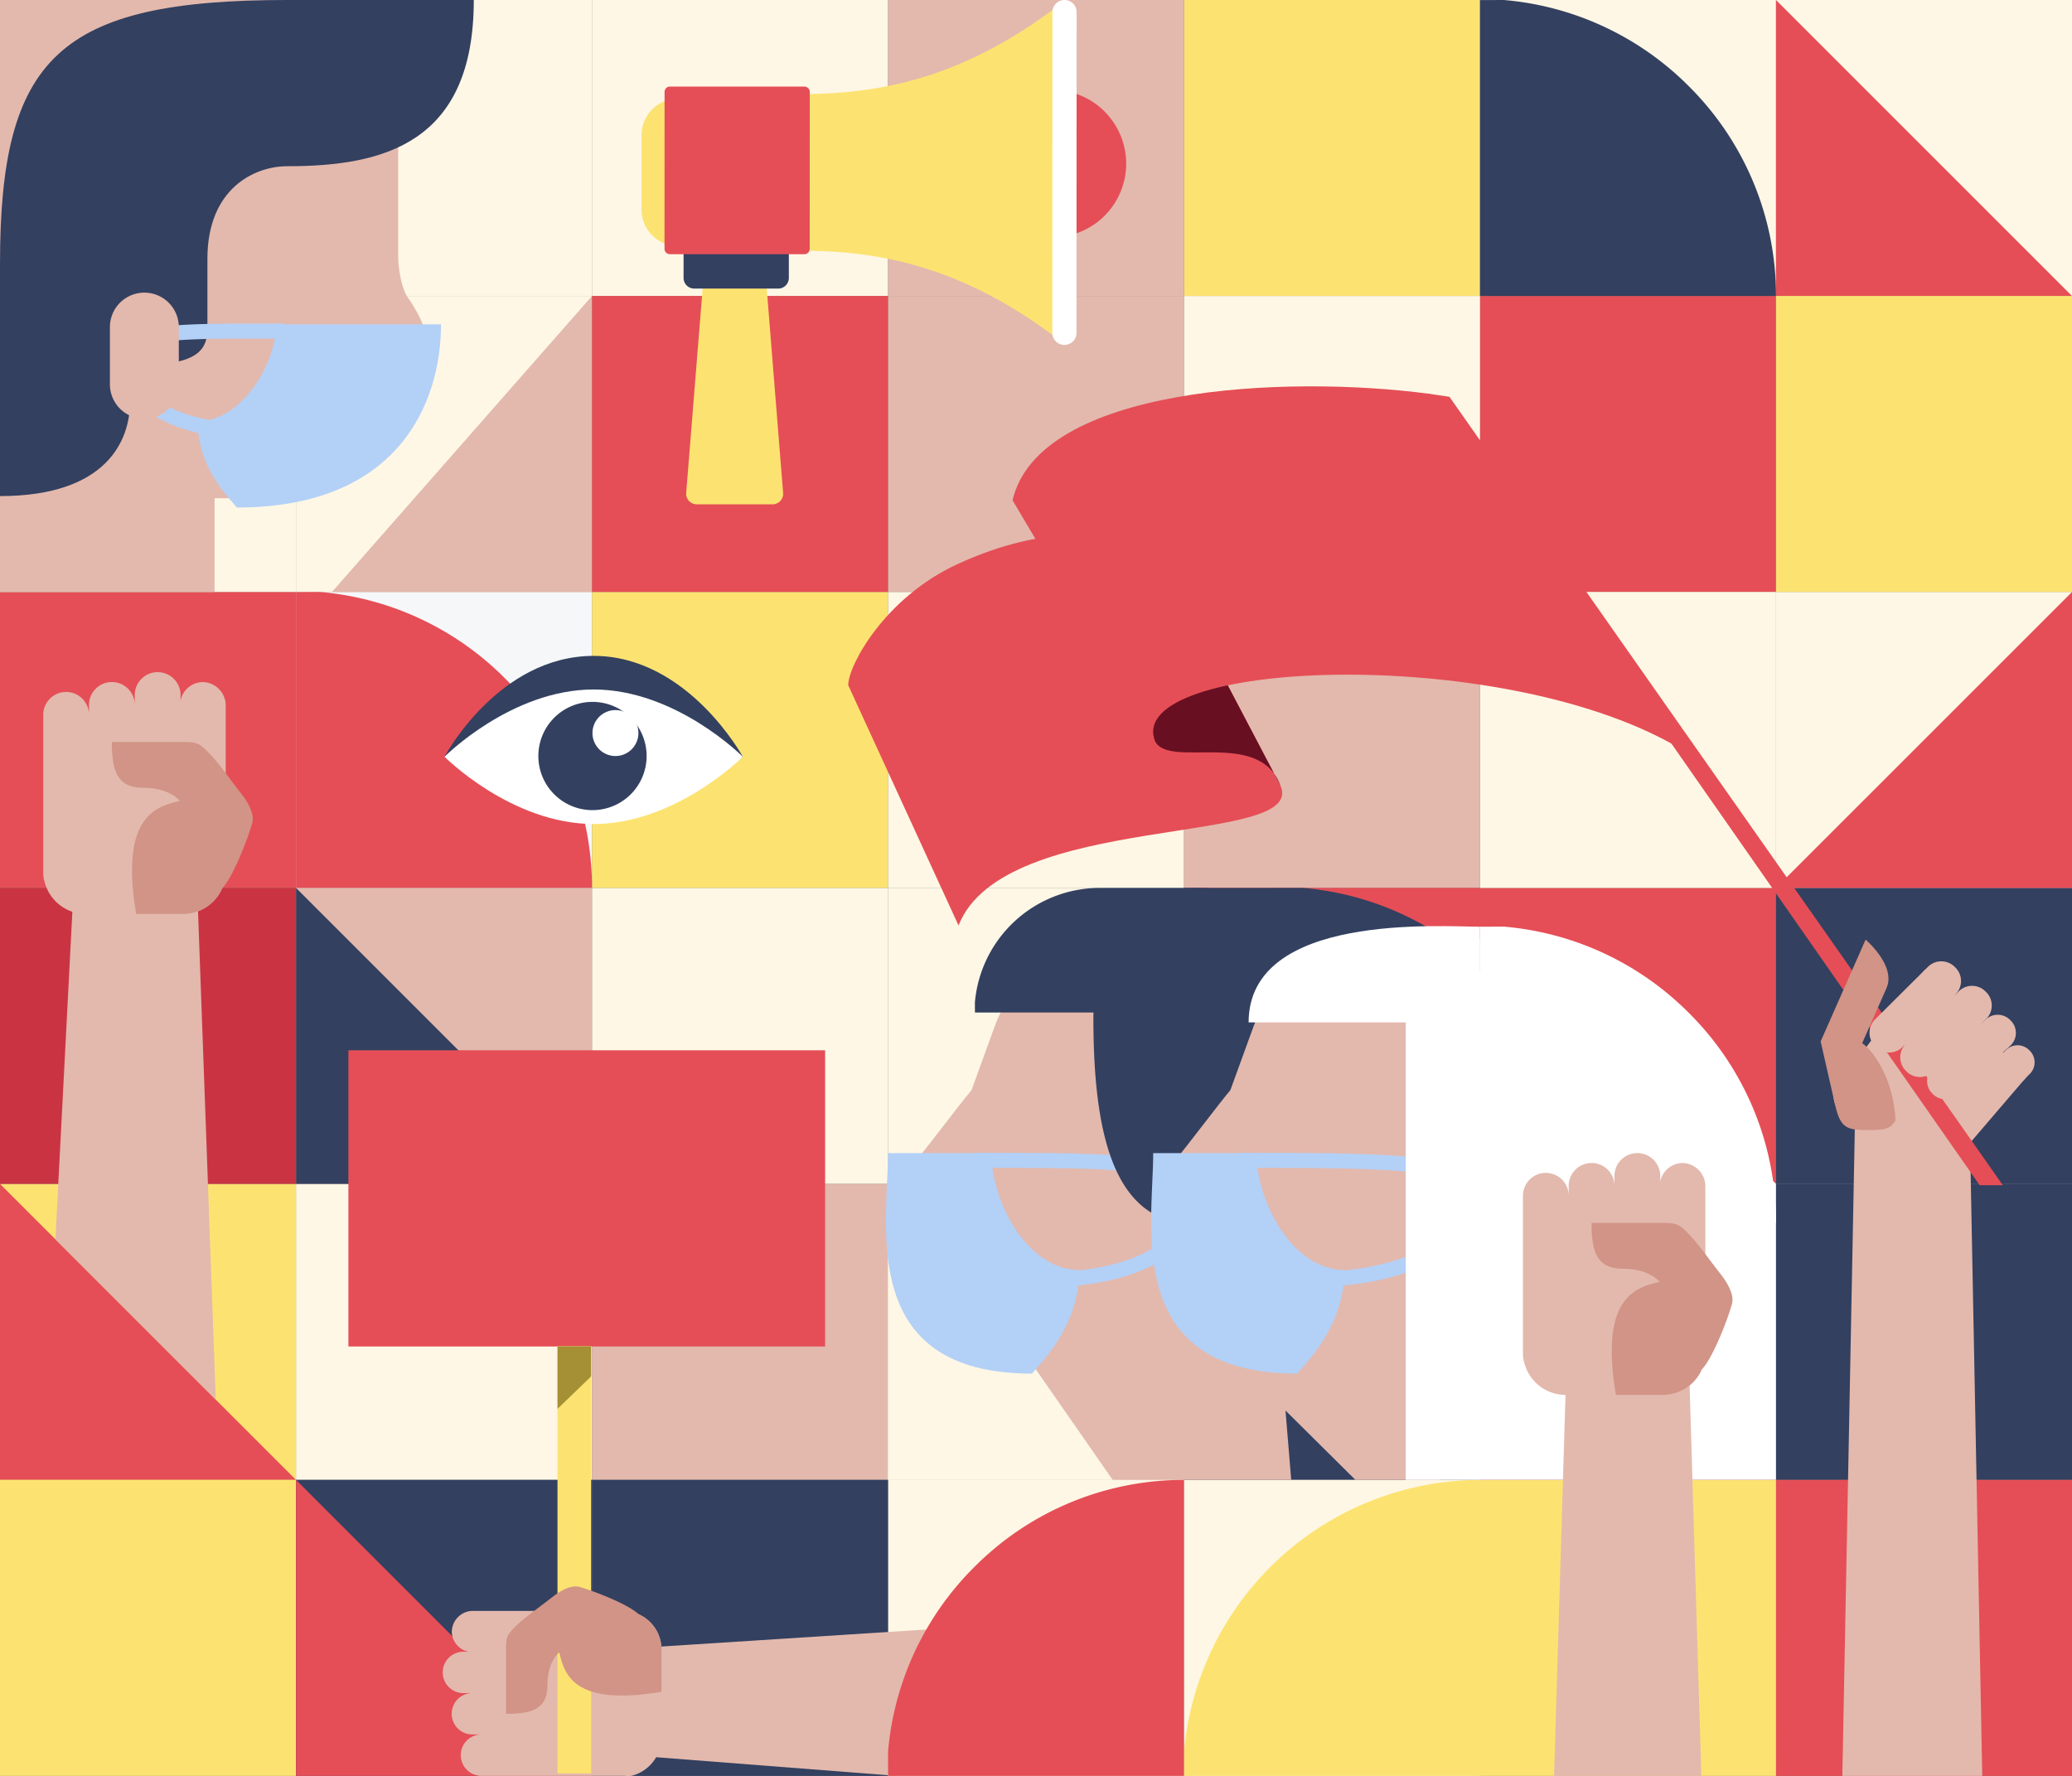<svg xmlns="http://www.w3.org/2000/svg" width="801.469" height="687.083" viewBox="0 0 801.469 687.083">
  <rect x="0" y="0" width="801.469" height="687.083" fill="#808080" stroke="none"/>
  <g id="Grupo_516" data-name="Grupo 516" transform="translate(0.003 0.15)">
    <rect id="Rectángulo_215" data-name="Rectángulo 215" width="114.495" height="114.495" transform="translate(228.99 343.33)" fill="#fef7e5"/>
    <rect id="Rectángulo_216" data-name="Rectángulo 216" width="114.495" height="114.494" transform="translate(686.97 228.837)" fill="#fef7e5"/>
    <rect id="Rectángulo_217" data-name="Rectángulo 217" width="114.495" height="114.495" transform="translate(686.97 -0.15)" fill="#fef7e5"/>
    <rect id="Rectángulo_218" data-name="Rectángulo 218" width="114.495" height="114.52" transform="translate(114.493 -0.15)" fill="#fef7e5"/>
    <rect id="Rectángulo_219" data-name="Rectángulo 219" width="114.495" height="114.495" transform="translate(228.988 -0.15)" fill="#fef7e5"/>
    <rect id="Rectángulo_220" data-name="Rectángulo 220" width="114.494" height="114.495" transform="translate(572.475 -0.15)" fill="#fef7e5"/>
    <path id="Trazado_992" data-name="Trazado 992" d="M1899.993,114.344h114.495L1899.993-.15Z" transform="translate(-1213.024)" fill="#e54e56"/>
    <rect id="Rectángulo_221" data-name="Rectángulo 221" width="114.496" height="114.495" transform="translate(457.979 -0.15)" fill="#fce371"/>
    <rect id="Rectángulo_222" data-name="Rectángulo 222" width="114.496" height="114.495" transform="translate(114.494 457.824)" fill="#fef7e5"/>
    <rect id="Rectángulo_223" data-name="Rectángulo 223" width="114.496" height="114.495" transform="translate(114.494 343.33)" fill="#e3b9ad"/>
    <rect id="Rectángulo_224" data-name="Rectángulo 224" width="114.495" height="114.494" transform="translate(343.483 572.329)" fill="#fef7e5"/>
    <rect id="Rectángulo_225" data-name="Rectángulo 225" width="114.494" height="114.494" transform="translate(572.475 114.343)" fill="#e54e56"/>
    <rect id="Rectángulo_226" data-name="Rectángulo 226" width="114.495" height="114.495" transform="translate(228.99 457.824)" fill="#e3b9ad"/>
    <rect id="Rectángulo_227" data-name="Rectángulo 227" width="114.495" height="114.494" transform="translate(114.493 228.837)" fill="#f6f7f9"/>
    <rect id="Rectángulo_228" data-name="Rectángulo 228" width="114.495" height="114.495" transform="translate(343.483 457.824)" fill="#fef7e5"/>
    <rect id="Rectángulo_229" data-name="Rectángulo 229" width="114.495" height="114.495" transform="translate(343.483 457.824)" fill="#fef7e5"/>
    <rect id="Rectángulo_230" data-name="Rectángulo 230" width="114.496" height="114.495" transform="translate(-0.003 457.824)" fill="#fce371"/>
    <path id="Trazado_993" data-name="Trazado 993" d="M0,1266.494v114.5h114.5Z" transform="translate(0 -808.67)" fill="#e54e56"/>
    <rect id="Rectángulo_231" data-name="Rectángulo 231" width="114.497" height="114.495" transform="translate(457.98 457.824)" fill="#334060"/>
    <rect id="Rectángulo_232" data-name="Rectángulo 232" width="114.496" height="114.505" transform="translate(-0.003 572.318)" fill="#fce371"/>
    <rect id="Rectángulo_233" data-name="Rectángulo 233" width="114.494" height="114.495" transform="translate(572.475 457.824)" fill="#aa0732"/>
    <rect id="Rectángulo_234" data-name="Rectángulo 234" width="114.496" height="114.495" transform="translate(-0.003 -0.15)" fill="#e3b9ad"/>
    <rect id="Rectángulo_235" data-name="Rectángulo 235" width="114.496" height="114.494" transform="translate(-0.003 228.837)" fill="#e54e56"/>
    <rect id="Rectángulo_236" data-name="Rectángulo 236" width="114.493" height="114.495" transform="translate(572.477 343.33)" fill="#e54e56"/>
    <rect id="Rectángulo_237" data-name="Rectángulo 237" width="114.495" height="114.519" transform="translate(114.493 114.343)" fill="#fef7e5"/>
    <path id="Trazado_994" data-name="Trazado 994" d="M455.685,316.511,355.079,431.03H455.685Z" transform="translate(-226.697 -202.168)" fill="#e3b9ad"/>
    <rect id="Rectángulo_238" data-name="Rectángulo 238" width="114.495" height="114.495" transform="translate(343.485 343.33)" fill="#fef7e5"/>
    <rect id="Rectángulo_239" data-name="Rectángulo 239" width="114.495" height="114.494" transform="translate(343.483 228.837)" fill="#fef7e5"/>
    <rect id="Rectángulo_240" data-name="Rectángulo 240" width="114.495" height="114.495" transform="translate(343.483 -0.15)" fill="#e3b9ad"/>
    <rect id="Rectángulo_241" data-name="Rectángulo 241" width="114.494" height="114.494" transform="translate(572.475 228.837)" fill="#fef7e5"/>
    <rect id="Rectángulo_242" data-name="Rectángulo 242" width="114.496" height="114.494" transform="translate(457.979 114.343)" fill="#fef7e5"/>
    <rect id="Rectángulo_243" data-name="Rectángulo 243" width="114.495" height="114.494" transform="translate(343.483 114.343)" fill="#e3b9ad"/>
    <rect id="Rectángulo_244" data-name="Rectángulo 244" width="114.496" height="114.494" transform="translate(-0.002 114.343)" fill="#fef7e5"/>
    <rect id="Rectángulo_245" data-name="Rectángulo 245" width="114.496" height="114.494" transform="translate(457.979 228.837)" fill="#e3b9ad"/>
    <rect id="Rectángulo_246" data-name="Rectángulo 246" width="114.495" height="114.494" transform="translate(228.988 228.837)" fill="#fce371"/>
    <path id="Trazado_995" data-name="Trazado 995" d="M316.668,949.833v114.494h114.5Z" transform="translate(-202.174 -606.503)" fill="#334060"/>
    <rect id="Rectángulo_247" data-name="Rectángulo 247" width="114.495" height="114.495" transform="translate(-0.001 343.33)" fill="#ca3442"/>
    <rect id="Rectángulo_248" data-name="Rectángulo 248" width="114.497" height="114.495" transform="translate(457.98 343.33)" fill="#e54e56"/>
    <rect id="Rectángulo_249" data-name="Rectángulo 249" width="114.496" height="114.505" transform="translate(114.494 572.318)" fill="#334060"/>
    <path id="Trazado_996" data-name="Trazado 996" d="M316.668,1697.662h114.5l-114.5-114.506Z" transform="translate(-202.174 -1010.838)" fill="#e54e56"/>
    <rect id="Rectángulo_250" data-name="Rectángulo 250" width="114.495" height="114.506" transform="translate(228.99 572.317)" fill="#334060"/>
    <rect id="Rectángulo_251" data-name="Rectángulo 251" width="114.496" height="114.494" transform="translate(457.979 572.329)" fill="#fef7e5"/>
    <rect id="Rectángulo_252" data-name="Rectángulo 252" width="114.495" height="114.494" transform="translate(686.97 114.343)" fill="#fce371"/>
    <rect id="Rectángulo_253" data-name="Rectángulo 253" width="114.495" height="114.495" transform="translate(686.97 457.824)" fill="#334060"/>
    <rect id="Rectángulo_254" data-name="Rectángulo 254" width="114.495" height="114.495" transform="translate(686.972 343.33)" fill="#334060"/>
    <rect id="Rectángulo_255" data-name="Rectángulo 255" width="114.495" height="114.494" transform="translate(686.969 572.329)" fill="#e54e56"/>
    <path id="Trazado_997" data-name="Trazado 997" d="M397.625,666.723a114.575,114.575,0,0,0-71.717-33.549l-9.243.032V747.668h114.5A114.108,114.108,0,0,0,397.625,666.723Z" transform="translate(-202.171 -404.336)" fill="#e54e56"/>
    <path id="Trazado_998" data-name="Trazado 998" d="M1381.157,1583.186v0a115.262,115.262,0,0,0-114.5,105.25l.032,9.243h228.958V1583.186Z" transform="translate(-808.682 -1010.857)" fill="#fce371"/>
    <path id="Trazado_999" data-name="Trazado 999" d="M1664.29,33.4A114.571,114.571,0,0,0,1592.573-.147l-9.243.032V114.347h114.494A114.112,114.112,0,0,0,1664.29,33.4Z" transform="translate(-1010.855 -0.002)" fill="#334060"/>
    <rect id="Rectángulo_256" data-name="Rectángulo 256" width="114.495" height="114.494" transform="translate(228.988 114.343)" fill="#e54e56"/>
    <path id="Trazado_1000" data-name="Trazado 1000" d="M740.661,292.944a4.122,4.122,0,0,1,4.127-4.127l16.063.005a4.12,4.12,0,0,1,4.119,4.129l6.6,82.352a4.131,4.131,0,0,1-4.128,4.131l-29.284-.009a4.126,4.126,0,0,1-4.124-4.129Z" transform="translate(-468.634 -184.487)" fill="#fce371"/>
    <g id="Grupo_514" data-name="Grupo 514" transform="translate(378.565 34.624)">
      <path id="Trazado_1001" data-name="Trazado 1001" d="M1104.069,124.564a28.523,28.523,0,1,1-28.519-28.538A28.532,28.532,0,0,1,1104.069,124.564Z" transform="translate(-1047.022 -96.026)" fill="#e54e56"/>
    </g>
    <g id="Grupo_515" data-name="Grupo 515" transform="translate(248.127 38.012)">
      <path id="Trazado_1002" data-name="Trazado 1002" d="M714.527,148.271A14.13,14.13,0,0,1,700.4,162.4h0a14.133,14.133,0,0,1-14.132-14.134l.011-28.734A14.139,14.139,0,0,1,700.415,105.4h0a14.134,14.134,0,0,1,14.123,14.144Z" transform="translate(-686.263 -105.397)" fill="#fce371"/>
    </g>
    <path id="Trazado_1003" data-name="Trazado 1003" d="M931.958,133.516c-48.164-37.864-87.3-36.622-117.1-35.98l.019-60.914c29.8.66,68.93,1.925,117.116-35.9Z" transform="translate(-520.235 -0.556)" fill="#fce371"/>
    <path id="Trazado_1004" data-name="Trazado 1004" d="M1130.477,133.274h0a4.679,4.679,0,0,1-4.676-4.684l.034-124.075a4.68,4.68,0,0,1,4.678-4.666h0a4.671,4.671,0,0,1,4.677,4.667l-.037,124.075A4.681,4.681,0,0,1,1130.477,133.274Z" transform="translate(-718.752 0)" fill="#fff"/>
    <path id="Trazado_1005" data-name="Trazado 1005" d="M735.418,275.579a4.119,4.119,0,0,1-4.12-4.126l0-10.446a4.117,4.117,0,0,1,4.118-4.124l32.477.005a4.127,4.127,0,0,1,4.125,4.124l0,10.447a4.126,4.126,0,0,1-4.127,4.127Z" transform="translate(-466.888 -164.1)" fill="#334060"/>
    <path id="Trazado_1006" data-name="Trazado 1006" d="M767.068,155.25A2.061,2.061,0,0,1,765,157.309l-52.03-.016a2.069,2.069,0,0,1-2.065-2.062l.021-60.709a2.065,2.065,0,0,1,2.06-2.074l52.039.02a2.068,2.068,0,0,1,2.065,2.068Z" transform="translate(-453.869 -59.118)" fill="#e54e56"/>
    <path id="Trazado_1007" data-name="Trazado 1007" d="M1083.241,1373.594l38.719,55.69h69.077l-7.208-87.141Z" transform="translate(-691.581 -856.967)" fill="#e3b9ad"/>
    <path id="Trazado_1008" data-name="Trazado 1008" d="M1079.308,1115.766c-7.895,21.711-31.9,39.311-53.607,39.311H996.867c-21.711,0-32.911-17.6-25.017-39.311l31.767-87.355c7.9-21.713,31.9-39.314,53.607-39.314h28.835c21.712,0,32.911,17.6,25.017,39.314Z" transform="translate(-618.85 -631.57)" fill="#e3b9ad"/>
    <path id="Trazado_1009" data-name="Trazado 1009" d="M997.809,1165.992c-3.7,4.237-18,23.3-21.7,27.539s-2.293,6.53,6.528,6.53h20.482Z" transform="translate(-621.955 -744.506)" fill="#e3b9ad"/>
    <path id="Trazado_1010" data-name="Trazado 1010" d="M1069.467,1285.268v-5.785c45.092,0,57.006-20.078,57.006-30.7,0-2.181-2.835-6.135-21.818-8.129-14.783-1.552-35.224-1.542-56.866-1.535h-4.824v-5.785h4.821c21.8-.009,42.387-.016,57.473,1.567,12.57,1.32,27,4.09,27,13.882,0,8.638-5.236,17.618-14.007,24.023C1107.09,1280.96,1090.222,1285.268,1069.467,1285.268Z" transform="translate(-665.868 -787.502)" fill="#b3d0f7"/>
    <path id="Trazado_1011" data-name="Trazado 1011" d="M988.581,1233.544c0,18.733,13.817,45.2,33.984,45.2,0,20.711-13.037,34.012-18.257,40.112-67.506,0-55.71-57.137-55.71-85.309Z" transform="translate(-605.115 -787.634)" fill="#b3d0f7"/>
    <path id="Trazado_1012" data-name="Trazado 1012" d="M1384.413,983.379A114.567,114.567,0,0,0,1312.7,949.83l-46.035.032,36.792,114.463h114.494A114.1,114.1,0,0,0,1384.413,983.379Z" transform="translate(-808.682 -606.5)" fill="#334060"/>
    <path id="Trazado_1013" data-name="Trazado 1013" d="M1294.757,1373.6l56.147,55.689h32.632l-7.207-87.141Z" transform="translate(-826.62 -856.972)" fill="#e3b9ad"/>
    <path id="Trazado_1014" data-name="Trazado 1014" d="M1127.694,949.83h-36.546a48.5,48.5,0,0,0-48.183,44.291l.013,3.892h45.855c-.016.643-.036,1.285-.036,1.933,0,45.074,7.769,79.956,39.47,79.956,21.8,0,39.47-50.051,39.47-79.956S1164.806,949.83,1127.694,949.83Z" transform="translate(-665.868 -606.5)" fill="#334060"/>
    <path id="Trazado_1015" data-name="Trazado 1015" d="M1346.643,1120.3c-7.9,21.711-31.9,39.311-53.608,39.311h-19.219c-21.711,0-32.912-17.6-25.016-39.311l31.766-87.355c7.9-21.713,31.9-36.749,53.607-36.749h19.219c21.711,0,32.91,15.036,25.018,36.749Z" transform="translate(-795.664 -636.1)" fill="#e3b9ad"/>
    <path id="Trazado_1016" data-name="Trazado 1016" d="M1274.759,1165.992c-3.7,4.237-18,23.3-21.706,27.539s-2.292,6.53,6.528,6.53h20.482Z" transform="translate(-798.77 -744.506)" fill="#e3b9ad"/>
    <path id="Trazado_1017" data-name="Trazado 1017" d="M1353.188,1285.269v-5.785c25.151,0,40.732-6.244,49.375-11.482,11.236-6.81,15.223-14.607,15.223-19.214,0-1.349-1.831-5.923-25.39-8.126-16.634-1.554-39.129-1.548-60.885-1.538h-4.825v-5.785h4.822c21.888-.006,44.521-.017,61.425,1.563,14.264,1.333,30.637,4.116,30.637,13.885,0,8.294-6.733,17.326-18.01,24.162C1396.288,1278.569,1379.675,1285.269,1353.188,1285.269Z" transform="translate(-847.005 -787.502)" fill="#b3d0f7"/>
    <path id="Trazado_1018" data-name="Trazado 1018" d="M1272.3,1233.544c0,18.733,13.817,45.2,33.983,45.2,0,20.711-13.037,34.012-18.257,40.112-67.506,0-55.71-57.137-55.71-85.309Z" transform="translate(-786.252 -787.634)" fill="#b3d0f7"/>
    <path id="Trazado_1019" data-name="Trazado 1019" d="M1647.116,1236.234H1503.905V1039.759h60.744l82.467,81.979Z" transform="translate(-960.148 -663.914)" fill="#fff"/>
    <path id="Trazado_1020" data-name="Trazado 1020" d="M1664.292,1024.8a114.564,114.564,0,0,0-71.717-33.548l-9.243.031v114.463h114.494A114.1,114.1,0,0,0,1664.292,1024.8Z" transform="translate(-1010.856 -632.947)" fill="#fff"/>
    <path id="Trazado_1021" data-name="Trazado 1021" d="M1425.3,1027.935V990.918c-14.748,0-89.5-5.573-89.5,37.018Z" transform="translate(-852.828 -632.579)" fill="#fff"/>
    <rect id="Rectángulo_257" data-name="Rectángulo 257" width="82.998" height="75.024" transform="translate(-0.002 153.814)" fill="#e3b9ad"/>
    <path id="Trazado_1022" data-name="Trazado 1022" d="M121.736,269.2A26.17,26.17,0,0,1,121,263.08a26.559,26.559,0,0,1,26.558-26.557c2.235,0,6.468.7,6.468-3.1V216.107H163.2c3.69,0-2.795-11.332-5.255-14.612s-3.919-11.069-3.919-16.4V134.933s-48.378,2.05-50.427,1.64S48.251,174.7,48.251,174.7L24.471,243.575,0,278.832H113.139c7.292,0,8.56-1.127,8.56-5.548C121.7,272.555,121.736,270.554,121.736,269.2Z" transform="translate(0 -86.242)" fill="#e3b9ad"/>
    <path id="Trazado_1023" data-name="Trazado 1023" d="M111.114-.15C22.731-.15,0,22.016,0,102v89.752c41.507,0,50.3-21.741,50.3-36.465,0-5.977-1.925-14.349,5.254-14.349,21.654,0,24.675-6.56,24.675-13.94V99.937c0-27.058,18.068-35.787,30.885-35.787,37.1,0,72.151-8.741,72.151-64.3Z" transform="translate(0 0)" fill="#334060"/>
    <path id="Trazado_1024" data-name="Trazado 1024" d="M177.449,390.538c-17.326,0-31.45-3.728-40.844-10.78-7.393-5.55-11.807-13.267-11.807-20.644a8.764,8.764,0,0,1,2.661-6.407c6.7-6.69,25.24-6.672,55.964-6.636q3.158,0,6.457,0v5.785q-3.3,0-6.463,0c-26.186-.029-46.869-.051-51.869,4.944a3.051,3.051,0,0,0-.964,2.314c0,2.085.685,9.4,9.495,16.018,8.385,6.295,21.307,9.622,37.371,9.622Z" transform="translate(-79.677 -221.036)" fill="#b3d0f7"/>
    <path id="Trazado_1025" data-name="Trazado 1025" d="M241.821,346.828c0,15.562-13.58,37.545-30.333,37.545,0,17.205,10.83,28.254,15.167,33.322,63.234,0,78.953-41.311,78.953-70.867Z" transform="translate(-135.023 -221.523)" fill="#b3d0f7"/>
    <path id="Trazado_1026" data-name="Trazado 1026" d="M144.229,348.411a13.324,13.324,0,0,1-13.324,13.324h0a13.324,13.324,0,0,1-13.325-13.324V326.275a13.324,13.324,0,0,1,13.325-13.324h0a13.323,13.323,0,0,1,13.324,13.324Z" transform="translate(-75.069 -199.895)" fill="#e3b9ad"/>
    <path id="Trazado_1027" data-name="Trazado 1027" d="M590.936,740.589s-25.827,20.187-57.687,20.187-57.688-20.187-57.688-20.187,20.681-39.015,57.688-39.015C569.7,701.574,590.936,740.589,590.936,740.589Z" transform="translate(-303.617 -448.005)" fill="#334060"/>
    <path id="Trazado_1028" data-name="Trazado 1028" d="M590.936,763.537s-25.827,26.016-57.687,26.016-57.688-26.016-57.688-26.016,25.828-26.019,57.688-26.019S590.936,763.537,590.936,763.537Z" transform="translate(-303.617 -470.953)" fill="#fff"/>
    <path id="Trazado_1029" data-name="Trazado 1029" d="M575.939,771.74a20.938,20.938,0,1,1,20.936,20.934A20.936,20.936,0,0,1,575.939,771.74Z" transform="translate(-367.701 -479.435)" fill="#334060"/>
    <path id="Trazado_1030" data-name="Trazado 1030" d="M633.841,768.463a8.883,8.883,0,1,1,8.885,8.881A8.886,8.886,0,0,1,633.841,768.463Z" transform="translate(-404.668 -485.039)" fill="#fff"/>
    <path id="Trazado_1031" data-name="Trazado 1031" d="M121.311,1128.823l-62.037-62.037,7.592-146.671h46.854Z" transform="translate(-37.844 -587.53)" fill="#e3b9ad"/>
    <path id="Trazado_1032" data-name="Trazado 1032" d="M116.827,732.053a9.042,9.042,0,0,0-8.85-9.222,8.934,8.934,0,0,0-8.62,7.161v-1.771a8.858,8.858,0,1,0-17.7,0v3.832a8.858,8.858,0,1,0-17.7,0v3.834a8.858,8.858,0,1,0-17.7,0v61a9.563,9.563,0,0,0,.422,2.813,16.5,16.5,0,0,0,16.08,12.837h37.567A16.5,16.5,0,0,0,116.736,794.3a9.622,9.622,0,0,0,.091-1.253Z" transform="translate(-29.532 -459.129)" fill="#e3b9ad"/>
    <path id="Trazado_1033" data-name="Trazado 1033" d="M169.567,813.494c-1.792-2.274-3.842-5.04-5.858-7.686h0a.1.1,0,0,0-.01-.013q-.4-.53-.8-1.05l-.183-.237-.638-.823-.281-.359q-.274-.35-.544-.69l-.315-.4c-.167-.208-.332-.412-.5-.614l-.334-.409c-.155-.188-.307-.37-.458-.549-.112-.134-.224-.268-.333-.4-.152-.179-.3-.347-.448-.517-.1-.117-.206-.238-.306-.351-.159-.179-.311-.344-.465-.51-.083-.091-.17-.189-.252-.276-.231-.245-.457-.477-.673-.689-2.868-2.813-4-4.17-8.688-4.17h-28.8c0,10.07,1.465,17.7,12.006,17.7s14.314,5.088,14.314,5.088c-9.487,2.159-23.252,6.237-16.906,43.718h18.1a16.49,16.49,0,0,0,14.8-9.23l.032-.377c3.725-3.193,9.679-17.636,11.924-25.467C174.974,821.656,172.412,817.1,169.567,813.494Z" transform="translate(-76.414 -506.859)" fill="#d19486"/>
    <path id="Trazado_1034" data-name="Trazado 1034" d="M818.122,1735.764l-53.69,59.327-110.293-8.558v-40.244Z" transform="translate(-417.626 -1108.268)" fill="#e3b9ad"/>
    <path id="Trazado_1035" data-name="Trazado 1035" d="M485.574,1723.345a8.177,8.177,0,0,0-8.339,8,8.078,8.078,0,0,0,6.475,7.792h-1.6a8.009,8.009,0,1,0,0,16h3.465a8.009,8.009,0,1,0,0,16h3.467a8.014,8.014,0,1,0,0,16.015h55.147a8.855,8.855,0,0,0,2.544,0,15.365,15.365,0,0,0,11.606-14.931v-33.969a14.921,14.921,0,0,0-16.481-14.836,8.7,8.7,0,0,0-1.133-.082Z" transform="translate(-302.473 -1100.34)" fill="#e3b9ad"/>
    <rect id="Rectángulo_258" data-name="Rectángulo 258" width="184.398" height="114.583" transform="translate(134.761 406.135)" fill="#e54e56"/>
    <rect id="Rectángulo_259" data-name="Rectángulo 259" width="13.016" height="165.251" transform="translate(215.644 520.63)" fill="#fce371"/>
    <path id="Trazado_1036" data-name="Trazado 1036" d="M609.439,1451.861l-13.016,12.544V1440.2h13.016Z" transform="translate(-380.779 -919.569)" fill="#a59035"/>
    <path id="Trazado_1037" data-name="Trazado 1037" d="M559.207,1701.326c-2.057,1.62-4.555,3.473-6.948,5.3h0a.088.088,0,0,1-.013.009c-.321.245-.634.487-.948.73-.073.053-.144.107-.216.163-.249.194-.5.385-.744.576-.107.085-.215.169-.323.255-.212.165-.42.327-.623.49l-.358.284-.555.449c-.124.1-.248.2-.369.3-.171.14-.336.277-.5.413-.122.1-.243.2-.359.3-.163.136-.314.271-.467.4-.105.09-.214.186-.317.276-.162.146-.312.282-.461.42-.082.075-.172.156-.25.229-.22.209-.431.411-.622.609-2.543,2.592-3.771,3.617-3.771,7.852v26.037c9.105,0,16-1.326,16-10.856s4.6-12.943,4.6-12.943c1.953,8.577,5.639,21.022,39.526,15.286v-16.371a14.9,14.9,0,0,0-8.345-13.374l-.339-.03c-2.887-3.367-15.945-8.75-23.024-10.781C566.587,1696.438,562.467,1698.753,559.207,1701.326Z" transform="translate(-345.628 -1083.616)" fill="#d19486"/>
    <path id="Trazado_1038" data-name="Trazado 1038" d="M1899.992,747.667h114.5V633.174Z" transform="translate(-1213.023 -404.336)" fill="#e54e56"/>
    <path id="Trazado_1039" data-name="Trazado 1039" d="M983.544,1616.726A114.571,114.571,0,0,0,950,1688.441l.032,9.243H1064.49V1583.191A114.109,114.109,0,0,0,983.544,1616.726Z" transform="translate(-606.512 -1010.86)" fill="#e54e56"/>
    <path id="Trazado_1040" data-name="Trazado 1040" d="M1719.532,1602.859h-56.976l5.061-168.2h46.854Z" transform="translate(-1061.435 -916.036)" fill="#e3b9ad"/>
    <path id="Trazado_1041" data-name="Trazado 1041" d="M1699.839,1246.6a9.043,9.043,0,0,0-8.849-9.222,8.935,8.935,0,0,0-8.621,7.161v-1.771a8.858,8.858,0,1,0-17.7,0v3.832a8.858,8.858,0,1,0-17.7,0v3.834a8.858,8.858,0,1,0-17.7,0v61a9.562,9.562,0,0,0,.422,2.813,16.5,16.5,0,0,0,16.08,12.837h37.568a16.5,16.5,0,0,0,16.5-16.5,16.945,16.945,0,0,0-.091-1.727,9.666,9.666,0,0,0,.091-1.254Z" transform="translate(-1040.182 -787.634)" fill="#e3b9ad"/>
    <path id="Trazado_1042" data-name="Trazado 1042" d="M1752.579,1328.04c-1.791-2.273-3.842-5.039-5.858-7.685h0l-.01-.013q-.4-.531-.8-1.051l-.183-.236q-.321-.416-.637-.823c-.094-.12-.187-.24-.281-.359q-.273-.35-.544-.69l-.315-.4c-.167-.208-.331-.411-.495-.614l-.334-.41c-.155-.187-.306-.369-.458-.549-.112-.134-.224-.268-.333-.4-.151-.179-.3-.347-.447-.516-.1-.117-.207-.239-.307-.351-.159-.179-.311-.344-.464-.51-.084-.091-.171-.188-.252-.276-.231-.245-.457-.477-.673-.689-2.868-2.813-4-4.17-8.689-4.17H1702.7c0,10.07,1.465,17.7,12.006,17.7s14.315,5.088,14.315,5.088c-9.487,2.159-23.252,6.237-16.907,43.718h18.105a16.487,16.487,0,0,0,14.8-9.23l.033-.377c3.724-3.194,9.678-17.636,11.924-25.467C1757.986,1336.2,1755.423,1331.646,1752.579,1328.04Z" transform="translate(-1087.064 -835.364)" fill="#d19486"/>
    <path id="Trazado_1043" data-name="Trazado 1043" d="M907.421,630.123c0-7.558,14.023-33.786,42.142-46.77,34.718-16.031,59.908-12.193,76.59-6.63l48.5,92.329c10.418,23.872-107.046,9.408-124.552,54.024Z" transform="translate(-579.331 -365.22)" fill="#e54e56"/>
    <path id="Trazado_1044" data-name="Trazado 1044" d="M1255.807,704.605l25.771,49.053c-8.074-22.343-43.1-6.368-48.549-17.282C1225.34,720.136,1249.375,702.458,1255.807,704.605Z" transform="translate(-786.252 -449.827)" fill="#680f22"/>
    <path id="Trazado_1045" data-name="Trazado 1045" d="M1083.241,457.258c10.278-43.826,104.885-48.684,161.41-41.151l95.035,136.157c-69.529-39.7-213.511-33.042-201.33-1.822Z" transform="translate(-691.581 -263.892)" fill="#e54e56"/>
    <path id="Trazado_1046" data-name="Trazado 1046" d="M1976.033,1173.914h44l5.057,262.473h-54.122Z" transform="translate(-1258.339 -749.564)" fill="#e3b9ad"/>
    <path id="Trazado_1047" data-name="Trazado 1047" d="M1963.626,1080.663c-2.852,2.853-2.653,7.679.443,10.772l32.512,20.006c3.1,3.1,7.918,3.293,10.768.443l28.414-33.173c2.854-2.852-3.529-4.66-6.625-7.757l-23.585-28.049c-3.1-3.093-6.119-8.684-8.972-5.83Z" transform="translate(-1252.363 -661.698)" fill="#e3b9ad"/>
    <path id="Trazado_1048" data-name="Trazado 1048" d="M1740.474,727.127h8.971L1535.384,422.139l-8.635-1.266Z" transform="translate(-974.731 -268.796)" fill="#e54e56"/>
    <path id="Trazado_1049" data-name="Trazado 1049" d="M1953.3,1068.858c-2.067-9.071-5.546-24.326-5.546-24.326l17.39-39.389s11.921,10.068,8.084,18.765c-4.349,9.846-7.847,17.769-9.405,21.3,3.859,2.511,12.279,13.53,12.872,29.9-1.764,2.829-3.126,3.727-10.636,3.727C1957.594,1078.833,1955.363,1077.928,1953.3,1068.858Z" transform="translate(-1243.514 -641.814)" fill="#d19486"/>
    <path id="Trazado_1050" data-name="Trazado 1050" d="M2012.69,1061.625a7.353,7.353,0,0,1-10.371-.29h0a7.343,7.343,0,0,1-.285-10.374l20.731-20.6a7.341,7.341,0,0,1,10.369.287h0a7.341,7.341,0,0,1,.291,10.369Z" transform="translate(-1276.887 -656.634)" fill="#e3b9ad"/>
    <path id="Trazado_1051" data-name="Trazado 1051" d="M2045.579,1087.862a7.36,7.36,0,0,1-10.373-.29h0a7.349,7.349,0,0,1-.285-10.377l20.733-20.6a7.338,7.338,0,0,1,10.368.289h0a7.34,7.34,0,0,1,.29,10.368Z" transform="translate(-1297.884 -673.383)" fill="#e3b9ad"/>
    <path id="Trazado_1052" data-name="Trazado 1052" d="M2073.33,1116.372a6.778,6.778,0,0,1-9.568-.268h0a6.773,6.773,0,0,1-.265-9.568l20.807-19.145a6.763,6.763,0,0,1,9.562.263h0a6.773,6.773,0,0,1,.269,9.567Z" transform="translate(-1316.228 -693.141)" fill="#e3b9ad"/>
    <path id="Trazado_1053" data-name="Trazado 1053" d="M2108.894,1144.9a6.352,6.352,0,0,1-8.965-.254h0a6.342,6.342,0,0,1-.248-8.964l15.78-15.777a6.332,6.332,0,0,1,8.958.252h0a6.344,6.344,0,0,1,.252,8.963Z" transform="translate(-1339.403 -713.974)" fill="#e3b9ad"/>
  </g>
</svg>
